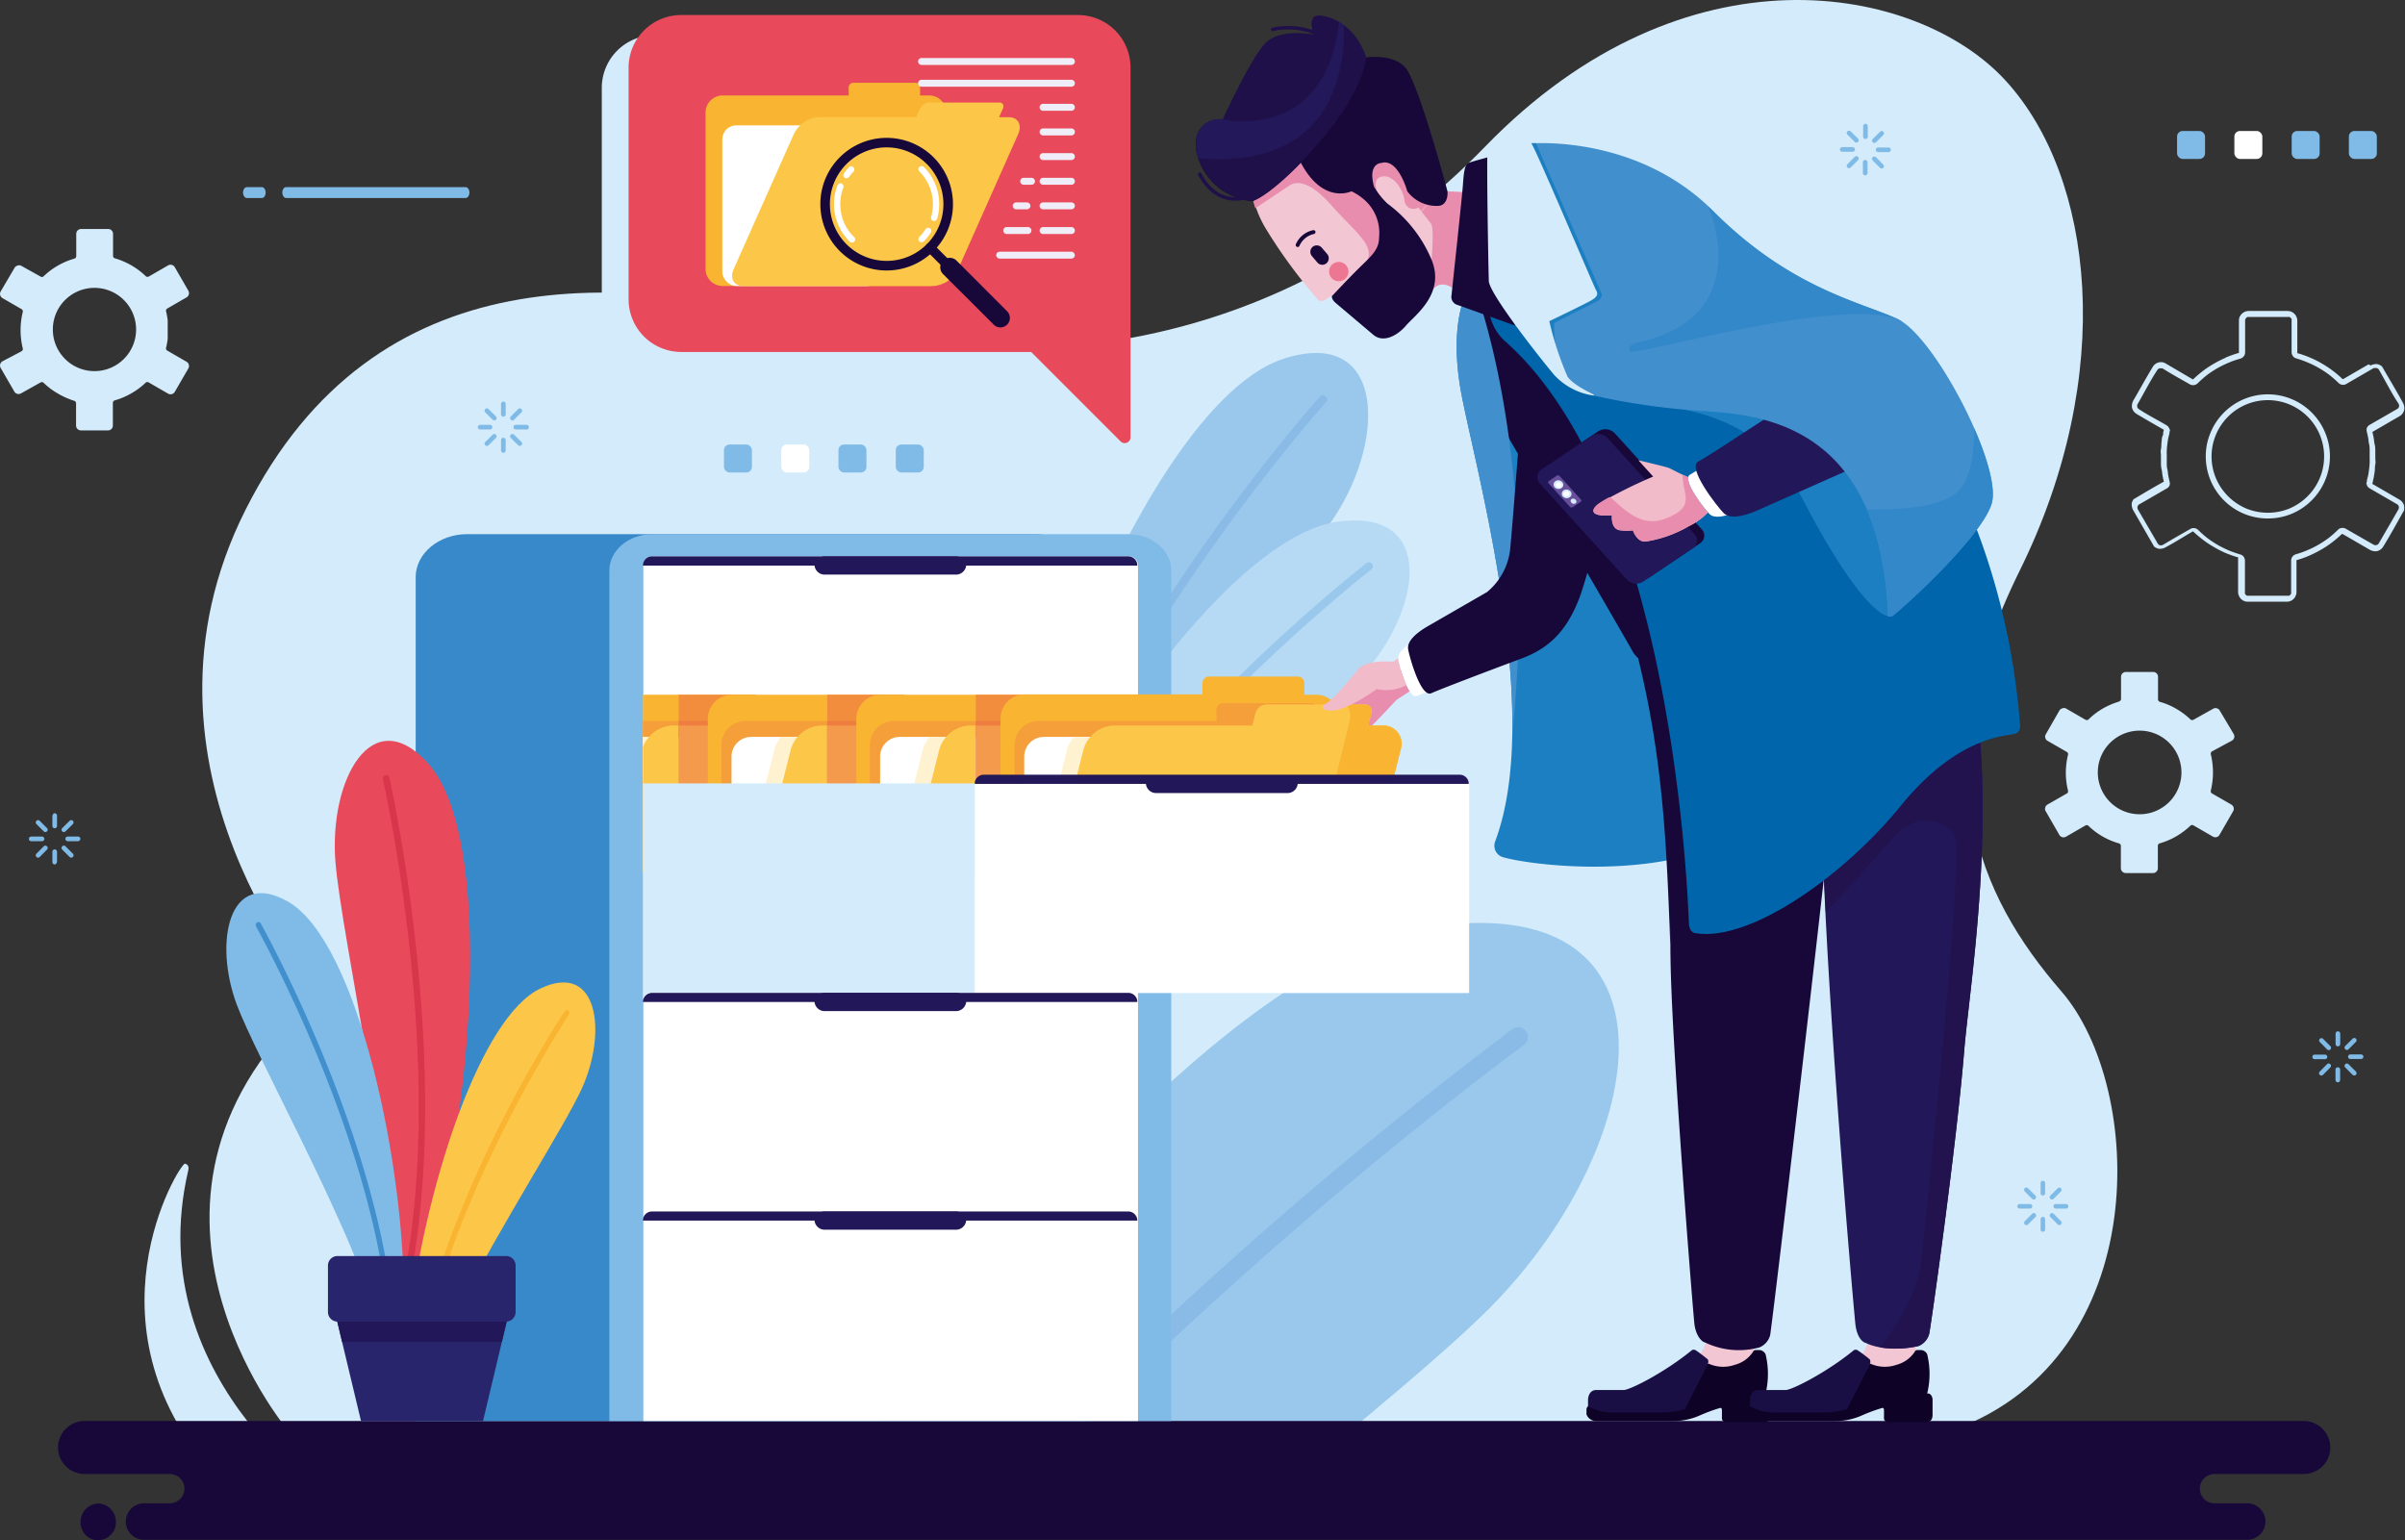 <svg id="Layer_1" data-name="Layer 1" xmlns="http://www.w3.org/2000/svg" viewBox="0 0 264 169.09"><rect x="0" y="0" width="264" height="169.09" fill="#333333" stroke="none"/><defs><style>.cls-1{fill:#d3ebfa;}.cls-1,.cls-10,.cls-11,.cls-14,.cls-15,.cls-16,.cls-17,.cls-18,.cls-19,.cls-2,.cls-20,.cls-21,.cls-22,.cls-23,.cls-24,.cls-25,.cls-26,.cls-27,.cls-28,.cls-29,.cls-3,.cls-30,.cls-39,.cls-4,.cls-40,.cls-41,.cls-42,.cls-5,.cls-6,.cls-7,.cls-9{fill-rule:evenodd;}.cls-2{fill:#99c8ec;}.cls-3{fill:#89bbe6;}.cls-4{fill:#b6daf4;}.cls-5{fill:#170839;}.cls-6{fill:#e84a5b;}.cls-31,.cls-7{fill:#f9b532;}.cls-10,.cls-8{fill:#fff;}.cls-9{fill:#fcc749;}.cls-11,.cls-12{fill:#efeef8;}.cls-13,.cls-14{fill:#80bbe7;}.cls-15{fill:#e98daf;}.cls-16{fill:#f3c6d4;}.cls-17{fill:#0e0226;}.cls-18{fill:#1a0f44;}.cls-19{fill:#1b7fc2;}.cls-20{fill:#428fcd;}.cls-21{fill:#221758;}.cls-22{fill:#22134f;}.cls-23{fill:#201049;}.cls-24{fill:#22185a;}.cls-25{fill:#ed7792;}.cls-26{fill:#0065aa;}.cls-27{fill:#674f9b;}.cls-28{fill:#3388c9;}.cls-29{fill:#f2bbc9;}.cls-30{fill:#3889c9;}.cls-32,.cls-39{fill:#f59f3a;}.cls-33,.cls-40{fill:#fff2d1;}.cls-34{fill:#f18d3d;}.cls-35{fill:#ee7e40;}.cls-36{fill:#f2bcc2;}.cls-37{fill:#f2b2a5;}.cls-38{fill:#f39a4c;}.cls-41{fill:#d8364b;}.cls-42{fill:#28256c;}</style></defs><title>img-mdl</title><path class="cls-1" d="M71.82,3.87h43.61a5.77,5.77,0,0,1,5.76,5.76V50.26a.64.64,0,0,1-1.1.45l-9.81-9.81H71.82a5.77,5.77,0,0,1-5.76-5.76V9.63A5.77,5.77,0,0,1,71.82,3.87Z"/><path class="cls-1" d="M31.54,156.94s-21.41-25.53,3.57-47.64c0,0-22.43-25-8.15-53.35S68.76,30,90.68,35.76s50.46,2.89,72.38-19.7,47.41-17.79,57.1-7.21,12.23,32.2,1.53,53.83-4.59,35.57,4.58,46.14,10.2,40-11.72,48.12ZM38,166s-22.88-13.77-17.33-37.54c0,0,.17-.61-.37-.71s-11.9,18.19,4,34.93Z"/><path class="cls-2" d="M159.19,101.48c26.39-2.49,21.47,24.78,4.45,42-3.12,3.15-8.09,7.46-14.21,12.56h-53C117,127.25,141.07,103.19,159.19,101.48Z"/><path class="cls-3" d="M116.43,156a472.32,472.32,0,0,1,49.66-43.07,1.07,1.07,0,0,1,1.26,1.72A468.6,468.6,0,0,0,119.44,156Z"/><path class="cls-2" d="M141,39.35c10.83-3.41,11.22,8.45,5.63,17.18-5.29,8.28-28.54,34-33.8,47.18L110,102.19C111.49,82.48,127.1,43.71,141,39.35Z"/><path class="cls-3" d="M111,102.75c6.64-28.84,33.81-59.12,33.9-59.22a.45.45,0,0,1,.64,0,.46.46,0,0,1,0,.65c-.09.1-27.29,30.42-33.75,59.05Z"/><path class="cls-4" d="M147,57.25c10.73-1.37,9.09,9.82,2.37,17.07-5.56,6-26.24,22.15-36.16,33.81l-4.54-1.72C115.3,87.64,134.32,58.86,147,57.25Z"/><path class="cls-2" d="M110.32,107C122.78,83,149.86,61.91,150,61.83a.43.43,0,0,1,.61.08.44.44,0,0,1-.08.61c-.09.07-27,21-39.36,44.82Z"/><path class="cls-5" d="M9.27,156H252.89a2.92,2.92,0,0,1,2.91,2.91h0a2.92,2.92,0,0,1-2.91,2.91h-9.8a1.61,1.61,0,0,0-1.61,1.61h0a1.61,1.61,0,0,0,1.61,1.61h3.59a2,2,0,0,1,2,2h0a2,2,0,0,1-2,2H15.81a2,2,0,0,1-2-2h0a2,2,0,0,1,2-2h2.82a1.62,1.62,0,0,0,1.62-1.61h0a1.62,1.62,0,0,0-1.62-1.61H9.27a2.91,2.91,0,0,1-2.9-2.91h0A2.92,2.92,0,0,1,9.27,156Zm1.52,13.08a1.94,1.94,0,0,0,1.93-1.94V167a2,2,0,0,0-1.93-1.94h0A2,2,0,0,0,8.85,167v.16a1.94,1.94,0,0,0,1.94,1.94Z"/><path class="cls-1" d="M229.24,90.63Zm2.38-9.07a4.59,4.59,0,1,1-1.34,3.24,4.56,4.56,0,0,1,1.34-3.24Zm1-4.54a8.49,8.49,0,0,0-1.8.77A7.92,7.92,0,0,0,229.24,79a.3.3,0,0,1-.34,0l-2.13-1.23h0a.48.48,0,0,0-.39,0,.51.51,0,0,0-.32.24h0l-1.49,2.6a.47.47,0,0,0-.05.4.48.48,0,0,0,.24.32h0l2.12,1.22a.28.28,0,0,1,.13.31h0a7.25,7.25,0,0,0-.18,1,8.07,8.07,0,0,0,.18,2.94.28.28,0,0,1-.15.32l-2.11,1.21h0a.5.5,0,0,0-.24.33.48.48,0,0,0,.05.4l1.5,2.6h0a.53.53,0,0,0,.32.25.56.56,0,0,0,.4-.05h0l2.11-1.22a.3.3,0,0,1,.34,0,7.92,7.92,0,0,0,1.57,1.19,8.06,8.06,0,0,0,1.81.76.29.29,0,0,1,.2.27v2.46a.55.55,0,0,0,.53.53h3a.49.49,0,0,0,.37-.16.51.51,0,0,0,.16-.37V92.85a.28.28,0,0,1,.22-.27,8.1,8.1,0,0,0,1.79-.76,8.28,8.28,0,0,0,1.58-1.19.29.29,0,0,1,.35,0l2.11,1.22a.56.56,0,0,0,.4.05.53.53,0,0,0,.32-.25h0l1.5-2.6h0a.53.53,0,0,0,.05-.39.55.55,0,0,0-.25-.33l-2.12-1.22a.3.3,0,0,1-.14-.31h0a7.89,7.89,0,0,0,.18-1,8.12,8.12,0,0,0,0-2,7.25,7.25,0,0,0-.18-1,.3.3,0,0,1,.15-.32L245,81.31a.53.53,0,0,0,.25-.32.56.56,0,0,0-.05-.4v0L243.66,78h0a.51.51,0,0,0-.32-.24.47.47,0,0,0-.4.05h0L240.81,79a.29.29,0,0,1-.34,0,8.27,8.27,0,0,0-1.57-1.18,7.65,7.65,0,0,0-1.81-.77.29.29,0,0,1-.2-.27V74.29a.53.53,0,0,0-.53-.52h-3a.54.54,0,0,0-.37.15.52.52,0,0,0-.16.37v2.46A.28.28,0,0,1,232.61,77Z"/><path class="cls-1" d="M244.13,45.29a6.8,6.8,0,0,1,9.63,0,6.7,6.7,0,0,1,1.48,2.22,6.63,6.63,0,0,1,.52,2.6,6.84,6.84,0,0,1-4.21,6.3,6.91,6.91,0,0,1-5.21,0,6.82,6.82,0,0,1-4.21-6.3,6.63,6.63,0,0,1,.52-2.6,6.7,6.7,0,0,1,1.48-2.22Zm2.45-.89a6.11,6.11,0,0,0-2,1.34,6.17,6.17,0,0,0,0,8.74,6.4,6.4,0,0,0,2,1.35,6.31,6.31,0,0,0,4.73,0,6.4,6.4,0,0,0,2-1.35,6.18,6.18,0,0,0-2-10.08,6.19,6.19,0,0,0-4.73,0Zm-.75-5a9.45,9.45,0,0,0-1.26.45,10.78,10.78,0,0,0-2.34,1.35,12.81,12.81,0,0,0-1,.89.72.72,0,0,1-.85.1c-1-.57-2.05-1.15-3-1.75a.42.42,0,0,0-.15,0,.32.32,0,0,0-.17,0,.35.35,0,0,0-.15.07.45.45,0,0,0-.11.13c-.73,1.1-1.46,2.53-2.14,3.7a.3.3,0,0,0-.05.16.33.33,0,0,0,0,.17.41.41,0,0,0,.07.15.45.45,0,0,0,.13.11c.9.6,2.06,1.19,3,1.75a.68.68,0,0,1,.3.33.44.44,0,0,1,.05.15l.06,0-.07.28c0,.22-.1.45-.14.67s-.07.43-.1.67-.05.45-.06.68,0,.44,0,.68,0,.47,0,.69,0,.45.06.67.06.46.1.68.09.44.14.66a.75.75,0,0,1,0,.47.7.7,0,0,1-.33.33l-2.66,1.54h0l-.32.18a.69.69,0,0,0-.13.11.41.41,0,0,0-.07.15.33.33,0,0,0,0,.17.3.3,0,0,0,.05.16l2,3.43h0l.16.28a.45.45,0,0,0,.11.13.35.35,0,0,0,.15.07.33.33,0,0,0,.17,0,.3.3,0,0,0,.16-.05c1-.6,2-1.17,3-1.74a.69.69,0,0,1,.44-.09.71.71,0,0,1,.41.19h0a11.08,11.08,0,0,0,1,.89,12.29,12.29,0,0,0,1.13.75,12.62,12.62,0,0,0,1.22.61,12.88,12.88,0,0,0,1.28.45.68.68,0,0,1,.37.25.77.77,0,0,1,.14.44V65a.41.41,0,0,0,0,.16.42.42,0,0,0,.09.14.45.45,0,0,0,.14.1.47.47,0,0,0,.17,0h4.27a.47.47,0,0,0,.17,0,.45.45,0,0,0,.14-.1.42.42,0,0,0,.09-.14.41.41,0,0,0,0-.16V61.54a.73.73,0,0,1,.16-.45.78.78,0,0,1,.39-.25,9.45,9.45,0,0,0,1.26-.45,10.47,10.47,0,0,0,1.21-.6,12.29,12.29,0,0,0,1.13-.75,11.08,11.08,0,0,0,1-.89.65.65,0,0,1,.43-.19.69.69,0,0,1,.46.11l3,1.72a.3.3,0,0,0,.16.05.33.33,0,0,0,.17,0,.41.41,0,0,0,.15-.07.45.45,0,0,0,.11-.13c.71-1.23,1.43-2.46,2.14-3.7a.3.3,0,0,0,.05-.16.33.33,0,0,0,0-.17.41.41,0,0,0-.07-.15.45.45,0,0,0-.13-.11l-3-1.74a.66.66,0,0,1-.3-.34.56.56,0,0,1,0-.12h-.08l.08-.32c0-.22.1-.44.14-.66s.07-.44.1-.68.05-.45.06-.67,0-.45,0-.69,0-.47,0-.68,0-.45-.06-.68-.06-.46-.1-.68-.09-.44-.14-.66a.75.75,0,0,1,0-.47.73.73,0,0,1,.32-.33l3-1.73a.33.33,0,0,0,.13-.11.35.35,0,0,0,.07-.15.33.33,0,0,0,0-.17.3.3,0,0,0-.05-.16c-.73-1.08-1.46-2.53-2.14-3.7a.45.45,0,0,0-.11-.13.41.41,0,0,0-.15-.07.33.33,0,0,0-.17,0,.3.3,0,0,0-.16,0l-3,1.74a.66.66,0,0,1-.45.09.72.72,0,0,1-.41-.2,12.27,12.27,0,0,0-1-.88,11.21,11.21,0,0,0-1.14-.75,9.73,9.73,0,0,0-1.21-.6,10.79,10.79,0,0,0-1.28-.46.68.68,0,0,1-.37-.25.75.75,0,0,1-.15-.43V35.2a.41.41,0,0,0,0-.16.42.42,0,0,0-.09-.14.71.71,0,0,0-.14-.1.47.47,0,0,0-.17,0h-4.27a.47.47,0,0,0-.17,0,.71.71,0,0,0-.14.1.45.45,0,0,0-.12.3v3.49a.7.7,0,0,1-.16.44.78.78,0,0,1-.39.25Zm-1.51-.13a11.6,11.6,0,0,0-1.27.64,10.8,10.8,0,0,0-1.2.79,12.15,12.15,0,0,0-1.1.94l0,0h-.06l-3-1.76a1.05,1.05,0,0,0-.38-.12,1.05,1.05,0,0,0-1,.52c-.73,1.2-1.43,2.49-2.14,3.7a1.17,1.17,0,0,0-.13.4.94.94,0,0,0,0,.41,1.16,1.16,0,0,0,.18.37,1.18,1.18,0,0,0,.31.28c1,.6,2,1.17,3,1.74l0,0v0l-.07.28h0c0,.14,0,.28-.08.42s-.08.48-.11.71,0,.47-.06.72,0,.49,0,.72,0,.48,0,.72,0,.49.06.72.07.47.11.71.09.47.15.7v0s0,0,0,0c-1.11.6-2.24,1.29-3.33,1.93l0,0,0,0a1.27,1.27,0,0,0-.18.37.94.94,0,0,0,0,.41,1.17,1.17,0,0,0,.13.4l2.3,4,0,0,.07.06a1.33,1.33,0,0,0,.38.18.94.94,0,0,0,.41,0,1.07,1.07,0,0,0,.38-.13c1-.53,2-1.17,3-1.75h.06s0,0,0,0a13.87,13.87,0,0,0,1.1.93,10.8,10.8,0,0,0,1.2.79,11.82,11.82,0,0,0,1.28.65,12.67,12.67,0,0,0,1.35.47l0,0a.07.07,0,0,1,0,.06V65a.9.9,0,0,0,.09.4.93.93,0,0,0,.23.35,1,1,0,0,0,.34.23,1.15,1.15,0,0,0,.41.08h4.27a1.15,1.15,0,0,0,.41-.08,1,1,0,0,0,.34-.23.93.93,0,0,0,.23-.35.9.9,0,0,0,.09-.4V61.54a.11.11,0,0,1,0-.06l.05,0h0a9.8,9.8,0,0,0,1.35-.48,12.58,12.58,0,0,0,1.27-.64,10.8,10.8,0,0,0,1.2-.79,12.15,12.15,0,0,0,1.1-.94l.05,0a.06.06,0,0,1,.05,0l3,1.74a1.06,1.06,0,0,0,.39.13.94.94,0,0,0,.41,0,1.27,1.27,0,0,0,.37-.18,1,1,0,0,0,.27-.3c.8-1.28,1.54-2.67,2.3-4l0,0s0-.06,0-.1a1.12,1.12,0,0,0,0-.41,1.27,1.27,0,0,0-.18-.37,1.18,1.18,0,0,0-.31-.28l-3-1.74,0,0v0l.08-.32h0c0-.13.06-.25.08-.38s.08-.48.11-.71,0-.47.06-.72,0-.48,0-.72,0-.47,0-.72,0-.49-.06-.72-.07-.47-.11-.71-.09-.47-.15-.7c0,0,0,0,0,0l0,0,3-1.74a1,1,0,0,0,.31-.28,1.27,1.27,0,0,0,.18-.37,1.12,1.12,0,0,0,0-.41,1.2,1.2,0,0,0-.13-.39c-.72-1.33-1.54-2.67-2.3-4l0,0-.08-.06a1.27,1.27,0,0,0-.37-.18.94.94,0,0,0-.41,0,1.06,1.06,0,0,0-.39.13L260,40h0l-2.79,1.62h-.06l0,0h0a12.15,12.15,0,0,0-1.09-.93,11.27,11.27,0,0,0-1.2-.79,10.19,10.19,0,0,0-1.28-.64,10.83,10.83,0,0,0-1.35-.48l-.05,0s0,0,0-.05V35.2a.9.9,0,0,0-.09-.4,1,1,0,0,0-.23-.35,1.13,1.13,0,0,0-.34-.23,1.15,1.15,0,0,0-.41-.08h-4.27a1.15,1.15,0,0,0-.41.08,1.13,1.13,0,0,0-.34.23,1,1,0,0,0-.32.75v3.49a.09.09,0,0,1,0,.05l0,0h0A13.4,13.4,0,0,0,244.32,39.25Z"/><path class="cls-6" d="M74.73,1.65h43.61a5.77,5.77,0,0,1,5.76,5.76V48a.64.64,0,0,1-1.1.45l-9.81-9.81H74.73A5.79,5.79,0,0,1,69,32.92V7.41A5.78,5.78,0,0,1,74.73,1.65Z"/><path class="cls-7" d="M79.33,31.4H102a1.87,1.87,0,0,0,1.87-1.87V12.35A1.87,1.87,0,0,0,102,10.48H101V9.6a.51.51,0,0,0-.52-.51H93.68a.52.52,0,0,0-.52.51v.88H79.33a1.88,1.88,0,0,0-1.88,1.87V29.53A1.88,1.88,0,0,0,79.33,31.4Z"/><rect class="cls-8" x="79.29" y="13.76" width="17.35" height="17.64" rx="1.53"/><path class="cls-9" d="M81.58,31.4h20.89a3.3,3.3,0,0,0,2.71-1.87l6.58-14.79c.46-1,0-1.87-1-1.87h-1.09l.41-.93c.17-.37,0-.68-.38-.68H102a1.2,1.2,0,0,0-1,.68l-.42.93H89.84a3.29,3.29,0,0,0-2.71,1.87L80.54,29.53C80.08,30.56,80.55,31.4,81.58,31.4Z"/><path class="cls-5" d="M92.18,17.27a7.28,7.28,0,1,1-2.13,5.14,7.25,7.25,0,0,1,2.13-5.14Zm5.14-1.09A6.23,6.23,0,1,0,101.73,18,6.26,6.26,0,0,0,97.32,16.18Z"/><path class="cls-5" d="M101.73,27.56a.52.52,0,1,1,.74-.74l1.72,1.72a.52.52,0,0,1-.74.74Z"/><path class="cls-5" d="M103.52,30.09A1,1,0,1,1,105,28.61l5.55,5.56a1,1,0,0,1-1.47,1.47Z"/><path class="cls-10" d="M100.92,18.82a.34.34,0,0,1,0-.49.36.36,0,0,1,.49,0,5.77,5.77,0,0,1,1.69,4.08h0a5.78,5.78,0,0,1-.23,1.6.34.34,0,1,1-.66-.19,5.16,5.16,0,0,0,.2-1.41h0a5.1,5.1,0,0,0-.39-1.95,5,5,0,0,0-1.1-1.64Zm.68,6.34a.35.35,0,0,1,.48-.1.34.34,0,0,1,.1.47,5.74,5.74,0,0,1-.36.5c-.13.17-.27.32-.41.47a.36.36,0,0,1-.49,0,.34.34,0,0,1,0-.49c.13-.14.26-.27.37-.41a4.37,4.37,0,0,0,.31-.44ZM93.73,26a.35.35,0,1,1-.49.49,5.82,5.82,0,0,1-1.69-4.09,5.33,5.33,0,0,1,.1-1.05,5.16,5.16,0,0,1,.29-1,.33.33,0,0,1,.44-.2.36.36,0,0,1,.2.44,4.64,4.64,0,0,0-.26.9,5.74,5.74,0,0,0-.08.93,5.21,5.21,0,0,0,.38,1.95A5.11,5.11,0,0,0,93.73,26Zm-.54-6.57a.34.34,0,0,1-.48.08.35.35,0,0,1-.07-.48c.09-.13.19-.25.28-.37h0l.3-.33a.35.35,0,0,1,.49.49l-.27.28v0C93.36,19.23,93.27,19.33,93.19,19.44Z"/><path class="cls-11" d="M101.16,6.37h16.45a.38.38,0,0,1,.38.38h0a.38.38,0,0,1-.38.38H101.16a.38.38,0,0,1-.38-.38h0A.38.38,0,0,1,101.16,6.37Z"/><path class="cls-11" d="M101.16,8.76h16.45a.38.38,0,0,1,.38.38h0a.38.38,0,0,1-.38.38H101.16a.38.38,0,0,1-.38-.38h0A.38.38,0,0,1,101.16,8.76Z"/><path class="cls-11" d="M114.5,11.4h3.11a.38.38,0,0,1,.38.38h0a.38.38,0,0,1-.38.38H114.5a.38.38,0,0,1-.38-.38h0A.38.38,0,0,1,114.5,11.4Z"/><path class="cls-11" d="M114.5,14.1h3.11a.38.38,0,0,1,.38.38h0a.39.39,0,0,1-.38.39H114.5a.39.39,0,0,1-.38-.39h0A.38.38,0,0,1,114.5,14.1Z"/><path class="cls-11" d="M114.5,16.81h3.11a.38.38,0,0,1,.38.38h0a.38.38,0,0,1-.38.38H114.5a.38.38,0,0,1-.38-.38h0A.38.38,0,0,1,114.5,16.81Z"/><path class="cls-11" d="M114.5,19.52h3.11a.38.38,0,0,1,.38.38h0a.38.38,0,0,1-.38.38H114.5a.38.38,0,0,1-.38-.38h0A.38.38,0,0,1,114.5,19.52Z"/><path class="cls-11" d="M114.5,22.22h3.11a.38.38,0,0,1,.38.38h0a.38.38,0,0,1-.38.38H114.5a.38.38,0,0,1-.38-.38h0A.38.38,0,0,1,114.5,22.22Z"/><path class="cls-11" d="M114.5,24.93h3.11a.38.38,0,0,1,.38.38h0a.38.38,0,0,1-.38.38H114.5a.38.38,0,0,1-.38-.38h0A.38.38,0,0,1,114.5,24.93Z"/><rect class="cls-12" x="109.35" y="27.63" width="8.64" height="0.76" rx="0.38"/><path class="cls-11" d="M110.51,24.93h2.33a.38.38,0,0,1,.38.38h0a.38.38,0,0,1-.38.38h-2.33a.38.38,0,0,1-.38-.38h0A.38.38,0,0,1,110.51,24.93Z"/><path class="cls-11" d="M111.55,22.22h1.17a.39.39,0,0,1,.39.38h0a.39.39,0,0,1-.39.38h-1.17a.38.38,0,0,1-.38-.38h0A.38.38,0,0,1,111.55,22.22Z"/><path class="cls-11" d="M112.37,19.52h.86a.38.38,0,0,1,.38.38h0a.38.38,0,0,1-.38.38h-.86a.38.38,0,0,1-.38-.38h0A.38.38,0,0,1,112.37,19.52Z"/><rect class="cls-13" x="79.47" y="48.8" width="3.07" height="3.07" rx="0.61"/><rect class="cls-8" x="85.76" y="48.8" width="3.07" height="3.07" rx="0.61"/><rect class="cls-13" x="92.04" y="48.8" width="3.07" height="3.07" rx="0.61"/><rect class="cls-13" x="98.33" y="48.8" width="3.07" height="3.07" rx="0.61"/><path class="cls-14" d="M31.41,21.74c-.23,0-.42-.27-.42-.6s.19-.6.42-.6h19.7c.23,0,.42.27.42.6s-.19.6-.42.6Zm-2.67-1.2c.24,0,.42.27.42.6s-.18.6-.42.6H27.1c-.23,0-.42-.27-.42-.6s.19-.6.42-.6Z"/><path class="cls-14" d="M55,44.34a.26.26,0,0,1,.26-.25.25.25,0,0,1,.25.25v1.15a.25.25,0,0,1-.25.25.26.26,0,0,1-.26-.25V44.34Zm-1.73.93a.25.25,0,0,1,.36-.36l.81.81a.25.25,0,0,1-.36.36l-.81-.81Zm-.57,1.88a.25.25,0,0,1-.25-.25.26.26,0,0,1,.25-.26H53.8a.26.26,0,0,1,.25.26.25.25,0,0,1-.25.25Zm.93,1.73a.25.25,0,0,1-.36-.36l.81-.8a.25.25,0,0,1,.36.36l-.81.8Zm1.88.57a.26.26,0,0,1-.25.26.26.26,0,0,1-.26-.26V48.31a.26.26,0,0,1,.26-.25.25.25,0,0,1,.25.25v1.14Zm1.73-.93a.25.25,0,0,1-.36.36l-.81-.8a.27.27,0,0,1,0-.36.25.25,0,0,1,.36,0l.81.8Zm.57-1.88a.26.26,0,0,1,.25.26.25.25,0,0,1-.25.25H56.62a.26.26,0,0,1-.26-.25.26.26,0,0,1,.26-.26Zm-.93-1.73a.25.25,0,0,1,.36.36l-.81.81a.25.25,0,0,1-.36,0,.27.27,0,0,1,0-.36Z"/><path class="cls-14" d="M204.52,13.85a.26.26,0,0,1,.26-.26.26.26,0,0,1,.25.26V15a.26.26,0,0,1-.25.26.26.26,0,0,1-.26-.26V13.85Zm-1.73.93a.25.25,0,0,1,.36-.36l.81.8a.25.25,0,1,1-.36.36l-.81-.8Zm-.56,1.88a.26.26,0,0,1-.26-.26.26.26,0,0,1,.26-.25h1.14a.25.25,0,0,1,.25.25.26.26,0,0,1-.25.26Zm.92,1.73a.25.25,0,0,1-.36-.36l.81-.81a.25.25,0,1,1,.36.36l-.81.81ZM205,19a.25.25,0,0,1-.25.25.26.26,0,0,1-.26-.25V17.81a.26.26,0,0,1,.26-.25.25.25,0,0,1,.25.25V19Zm1.73-.93a.25.25,0,0,1,0,.36.24.24,0,0,1-.35,0l-.81-.81a.25.25,0,0,1,.36-.36l.8.81Zm.57-1.88a.26.26,0,0,1,.26.25.26.26,0,0,1-.26.26h-1.14a.26.26,0,0,1-.25-.26.25.25,0,0,1,.25-.25Zm-.92-1.73a.24.24,0,0,1,.35,0,.25.25,0,0,1,0,.36l-.8.8a.25.25,0,0,1-.36-.36Z"/><path class="cls-14" d="M224,129.88a.25.25,0,1,1,.5,0V131a.25.25,0,0,1-.5,0v-1.14Zm-1.74.93a.27.27,0,0,1,0-.36.25.25,0,0,1,.36,0l.81.8a.25.25,0,0,1-.36.36l-.81-.8Zm-.56,1.87a.25.25,0,1,1,0-.5h1.14a.25.25,0,0,1,0,.5Zm.92,1.74a.25.25,0,0,1-.36,0,.27.27,0,0,1,0-.36l.81-.81a.25.25,0,0,1,.36.36l-.81.81Zm1.88.56a.25.25,0,1,1-.5,0v-1.14a.25.25,0,0,1,.5,0V135Zm1.73-.92a.25.25,0,0,1,0,.36.24.24,0,0,1-.35,0l-.81-.81a.25.25,0,1,1,.36-.36l.8.81Zm.57-1.88a.25.25,0,1,1,0,.5h-1.14a.25.25,0,0,1,0-.5Zm-.92-1.73a.24.24,0,0,1,.35,0,.25.25,0,0,1,0,.36l-.8.8a.25.25,0,1,1-.36-.36Z"/><path class="cls-14" d="M5.77,89.54A.26.26,0,0,1,6,89.28a.26.26,0,0,1,.26.26v1.14a.26.26,0,0,1-.26.25.25.25,0,0,1-.25-.25V89.54ZM4,90.47a.25.25,0,1,1,.36-.36l.8.8a.25.25,0,1,1-.36.36l-.8-.8Zm-.57,1.88a.26.26,0,0,1-.26-.26.26.26,0,0,1,.26-.25H4.61a.26.26,0,0,1,.26.25.26.26,0,0,1-.26.26Zm.93,1.73A.25.25,0,1,1,4,93.72l.8-.81a.25.25,0,0,1,.36.36l-.8.81Zm1.88.57A.26.26,0,0,1,6,94.9a.25.25,0,0,1-.25-.25V93.5A.25.25,0,0,1,6,93.25a.26.26,0,0,1,.26.25v1.15ZM8,93.72a.25.25,0,1,1-.36.36l-.81-.81a.25.25,0,0,1,.36-.36l.81.81Zm.57-1.88a.25.25,0,0,1,.25.25.26.26,0,0,1-.25.26H7.43a.26.26,0,0,1-.25-.26.25.25,0,0,1,.25-.25Zm-.93-1.73a.25.25,0,1,1,.36.36l-.81.8a.25.25,0,1,1-.36-.36Z"/><path class="cls-14" d="M256.38,113.48a.26.26,0,0,1,.25-.26.26.26,0,0,1,.26.26v1.14a.26.26,0,0,1-.26.25.25.25,0,0,1-.25-.25v-1.14Zm-1.73.92a.24.24,0,0,1,0-.35.25.25,0,0,1,.36,0l.8.8a.25.25,0,1,1-.36.36l-.8-.81Zm-.57,1.88a.25.25,0,1,1,0-.5h1.14a.25.25,0,0,1,0,.5ZM255,118a.27.27,0,0,1-.36,0,.25.25,0,0,1,0-.36l.8-.81a.25.25,0,0,1,.36.36l-.8.81Zm1.88.56a.26.26,0,0,1-.26.26.26.26,0,0,1-.25-.26v-1.14a.25.25,0,0,1,.25-.25.26.26,0,0,1,.26.25v1.14Zm1.73-.92a.25.25,0,0,1,0,.36.27.27,0,0,1-.36,0l-.81-.81a.25.25,0,0,1,.36-.36l.81.81Zm.57-1.88a.25.25,0,0,1,0,.5H258a.25.25,0,0,1,0-.5Zm-.93-1.73a.25.25,0,0,1,.36,0,.24.24,0,0,1,0,.35l-.81.81a.25.25,0,1,1-.36-.36Z"/><rect class="cls-13" x="238.98" y="14.38" width="3.07" height="3.07" rx="0.61"/><rect class="cls-8" x="245.27" y="14.38" width="3.07" height="3.07" rx="0.61"/><rect class="cls-13" x="251.56" y="14.38" width="3.07" height="3.07" rx="0.61"/><rect class="cls-13" x="257.84" y="14.38" width="3.07" height="3.07" rx="0.61"/><path class="cls-1" d="M4.76,42Zm2.38-9.06A4.57,4.57,0,1,1,5.8,36.18a4.56,4.56,0,0,1,1.34-3.24Zm1-4.54a7.9,7.9,0,0,0-1.79.76,7.7,7.7,0,0,0-1.58,1.19.29.29,0,0,1-.34,0L2.3,29.16h0a.51.51,0,0,0-.38,0,.51.51,0,0,0-.32.24v0L.07,32a.54.54,0,0,0,.19.72h0l2.11,1.22a.28.28,0,0,1,.13.31h0a7.56,7.56,0,0,0-.18,1,8.12,8.12,0,0,0,0,2,7.56,7.56,0,0,0,.18,1,.28.28,0,0,1-.15.32L.26,39.67h0a.54.54,0,0,0-.19.72L1.58,43h0a.54.54,0,0,0,.72.19h0L4.43,42a.29.29,0,0,1,.33,0,7.92,7.92,0,0,0,1.57,1.19A8.8,8.8,0,0,0,8.14,44a.28.28,0,0,1,.21.27v2.45a.53.53,0,0,0,.52.53h3a.53.53,0,0,0,.52-.53V44.23a.29.29,0,0,1,.22-.28,7.9,7.9,0,0,0,1.79-.76A7.7,7.7,0,0,0,16,42a.29.29,0,0,1,.35,0l2.11,1.22a.54.54,0,0,0,.72-.19v0l1.5-2.59h0a.54.54,0,0,0-.19-.72l-2.13-1.23a.28.28,0,0,1-.13-.31h0a7.56,7.56,0,0,0,.18-1c0-.32,0-.65,0-1s0-.67,0-1a7.56,7.56,0,0,0-.18-1,.28.28,0,0,1,.15-.32l2.11-1.22a.54.54,0,0,0,.19-.72h0l-1.5-2.6h0a.54.54,0,0,0-.72-.19h0l-2.13,1.23a.29.29,0,0,1-.34-.05,8.27,8.27,0,0,0-1.57-1.18,8.49,8.49,0,0,0-1.8-.77.27.27,0,0,1-.21-.27V25.67a.53.53,0,0,0-.52-.53h-3a.53.53,0,0,0-.52.53v2.45A.29.29,0,0,1,8.13,28.4Z"/><path class="cls-15" d="M149.59,74.47c-2.68,2.44-3.09,2.73-3.09,2.73s-1.77,3.35-1.09,3.35a1.87,1.87,0,0,0,1.22-.62s.66.85,1.26.5a9.43,9.43,0,0,1,.91-.49s.68.68,1.24.24,3.25-3.34,3.25-3.34l3.56-2.33-1.42-1.28Z"/><path class="cls-16" d="M192.92,146.08c0,.37-.49,2.26-.48,2.31.08.55.21,1.67.21,1.67a4.77,4.77,0,0,1-2.09,1.43c-1,.18-5.59.39-5.65.14a12.49,12.49,0,0,1,1.14-2.23,5.3,5.3,0,0,0,1.48-3.62C187.7,143.26,192.92,146.08,192.92,146.08Z"/><path class="cls-17" d="M187,149.91l.57-.2a3.87,3.87,0,0,0,2.87.12,3.39,3.39,0,0,0,2-1.44.31.31,0,0,1,.25-.18h.38a.81.81,0,0,1,.74.47,9.08,9.08,0,0,1,0,4.3c-.49,1.38-1.18,1.2-1.18,1.2a9.1,9.1,0,0,0-4.58-.16c-1.84.65-3.53,1.33-3.53,1.33S184.65,151.68,187,149.91Z"/><path class="cls-18" d="M174.53,155l-.21-.59v-.73c0-.27.12-1.08.91-1.08h3c.7,0,4.49-1.93,7.4-4.3a.39.39,0,0,1,.51-.06c.3.17,1.23.91,1.33,1a.64.64,0,0,1,0,.51l-2.75,5.44S176.85,156.2,174.53,155Z"/><path class="cls-17" d="M174.32,154.38a.51.51,0,0,0-.17.31v.58a1.14,1.14,0,0,0,1.13.74h8.38a7.26,7.26,0,0,0,3-.65,17.56,17.56,0,0,1,2.16-.79s.2-.07.2.27v.67c0,.17-.1.62.58.62h4.08c.31,0,.67-.18.67-.81v-1.64c0-.39-.24-.7-.5-.7h-3.14a8.78,8.78,0,0,0-4,1.09,10.7,10.7,0,0,1-4.83,1h-4.7A5.37,5.37,0,0,1,174.32,154.38Z"/><path class="cls-16" d="M210.71,146.08c-.05.37-.49,2.26-.48,2.31l.21,1.67a4.83,4.83,0,0,1-2.1,1.43c-1,.18-5.59.39-5.65.14a12.49,12.49,0,0,1,1.15-2.23,5.26,5.26,0,0,0,1.47-3.62C205.49,143.26,210.71,146.08,210.71,146.08Z"/><path class="cls-17" d="M204.76,149.91l.56-.2a3.87,3.87,0,0,0,2.87.12,3.44,3.44,0,0,0,2-1.44.29.29,0,0,1,.25-.18h.37a.8.8,0,0,1,.74.47,9.08,9.08,0,0,1,0,4.3c-.49,1.38-1.18,1.2-1.18,1.2a9.06,9.06,0,0,0-4.57-.16c-1.85.65-3.54,1.33-3.54,1.33S202.43,151.68,204.76,149.91Z"/><path class="cls-18" d="M192.31,155l-.2-.59v-.73c0-.27.11-1.08.9-1.08h3c.7,0,4.49-1.93,7.4-4.3a.4.4,0,0,1,.51-.06,15.33,15.33,0,0,1,1.33,1,.57.57,0,0,1,0,.51c0,.11-2.75,5.44-2.75,5.44S194.64,156.2,192.31,155Z"/><path class="cls-17" d="M192.11,154.38a.51.51,0,0,0-.18.31v.58a1.14,1.14,0,0,0,1.13.74h8.39a7.21,7.21,0,0,0,3-.65,18.2,18.2,0,0,1,2.16-.79s.2-.07.2.27v.67c0,.17-.1.62.59.62h4.07c.32,0,.67-.18.67-.81v-1.64c0-.39-.24-.7-.5-.7H208.5a8.72,8.72,0,0,0-4,1.09,10.74,10.74,0,0,1-4.84,1H195A5.35,5.35,0,0,1,192.11,154.38Z"/><path class="cls-19" d="M161,32.13s-1.89,3.17-.71,10.38,9.37,35.28,3.81,49.93a1.33,1.33,0,0,0,.62,1.56c1,.55,14.45,2.89,24.32-1.31S181.53,34.27,161,32.13Z"/><path class="cls-5" d="M187.19,147.39a8.57,8.57,0,0,0,5.95.53,2,2,0,0,0,1.17-1.34c.21-1,7.2-59.81,8-70.26S196.82,59.51,187,52.8s-1.59-1-2.35-1.47a88.72,88.72,0,0,1-5.27,14.74l0,4.42a3.78,3.78,0,0,0,.22.88c3,11.84,3.34,21.29,3.78,33.2,0,.34-.17-8.94,0,1s2.48,38.67,2.62,39.8S186.7,147.28,187.19,147.39Z"/><path class="cls-5" d="M162.75,43.37,165.57,48s12,20.56,13.63,23.49S188,74,188,74l-15.16-44a67.16,67.16,0,0,0-7.34-.79c-2.06,0-3.38,3.19-3.38,3.19Z"/><path class="cls-20" d="M161,32.13s-1.89,3.17-.71,10.38c.92,5.58,6,23.61,5.72,38.27h0c2.6-26.69-2.2-43.58-3.88-48.47A10.63,10.63,0,0,0,161,32.13Z"/><path class="cls-21" d="M204.81,147.43s2.05,1.15,5.79.34a2,2,0,0,0,1.17-1.34c.21-1,3-20.72,3.85-31.16s7.95-49.62-10.79-62.47-22.77,9.32-22.77,9.32,17.48,7.36,17.9,27,3.58,55.22,3.72,56.35S204.32,147.32,204.81,147.43Z"/><path class="cls-22" d="M206.35,147.91a11,11,0,0,0,4.25-.14,2,2,0,0,0,1.17-1.34c.21-1,3-20.72,3.85-31.16.64-7.92,4.88-32.38-1.29-49.34-.09.06-9.73,6.82-15.28,16.3A31,31,0,0,1,200,89.1c.07,3.31.22,7.07.42,11.05,2.38-2.55,5.54-6,7.15-7.92,2.78-3.33,5.9-2.15,7-.56s-3.12,41.78-3.68,46.91C210.47,142.2,207.86,146,206.35,147.91Z"/><path class="cls-16" d="M158,21a7.74,7.74,0,0,0,.45.93l-1.7,1.79a13.55,13.55,0,0,0,1.06,1.17,3.65,3.65,0,0,0-1.86,1.35s-1.83,5.63-1.3,6.17l-.06.07c-3.28,3.88-5.3,2.6-5.71,2.25s-2.43-2.2-2.65-2.24-1,.87-1.53.43a55.85,55.85,0,0,1-5.86-8,12.38,12.38,0,0,1-1.21-9.44C144.39,10,150,20.35,150.7,18.61s2.63-1.9,3.71,0C154.56,18.91,157.94,20.68,158,21Z"/><path class="cls-15" d="M158,21a7.74,7.74,0,0,0,.45.93l-1.7,1.79a13.55,13.55,0,0,0,1.06,1.17,4.56,4.56,0,0,0-.55.24,1.32,1.32,0,0,0-.18-.67c-.46-.53-1.38-1.68-1.38-1.68a1,1,0,0,1-1.53-.82c-.24-1.42-1.34-2.81-2.48-2.58s-.49,1.71-.49,1.71L153.89,25l-.45,4.65s-4.23.76-3.37-1-1.35-3.2-3.92-6.11-4-2.6-4.65-2.15l-3.7,2.48a12.45,12.45,0,0,1-.55-5.37,34.14,34.14,0,0,1,5.8-3.43c4.15.92,7.17,5.85,7.65,4.61.69-1.74,2.63-1.9,3.71,0C154.56,18.91,157.94,20.68,158,21Z"/><path class="cls-16" d="M158.89,21l2.32.13c1,0,1.83,5.91,1.83,5.91l-1.71,2.6-.4.61-1.29,2-.13-.61s-1.35-1-2.21.13-3-2-3-2S153.92,22.77,158.89,21Z"/><path class="cls-15" d="M158.89,21l2.32.13c1,0,1.83,5.91,1.83,5.91l-1.71,2.6-.4.61-1.29,2-.13-.61s-1.35-1-2.21.13a.62.62,0,0,1-.82.19l.58-2.44s.47-4.5,0-5l-1-1.26A5.93,5.93,0,0,1,158.89,21Z"/><path class="cls-5" d="M148.35,21s-3.1,1.51-5.55-3.13c0,0-3.17,3.36-5.24,4.2l-.13,0,.13,0a4.66,4.66,0,0,1-1.85-.4,6.57,6.57,0,0,1-3.77-3.32c-1.81-3.6.34-5.44,2.29-5.2,0,0,2.91-6.35,4.54-8.22s5.45-1.08,5.45-1.08-.56-1.63.1-2,4.24.32,5.62,4.46c0,0,2.78-.45,4.24,1S158.87,20.9,158.89,21c.07.78-.24,1.57-1,1.6a4,4,0,0,1-3.41-1.6s-1-3.66-2.84-3.11c0,0-1.53,0-.81,2.6a8.18,8.18,0,0,0,1.47,1.86,14.71,14.71,0,0,1,4.81,6.08c1.62,3.79-1.81,6.18-2.75,7.29s-2.52,2-3.65,1l-4.09-3.46c-.39-.33-.48-.69-.38-.79s1.65-1.76,2.9-3,2.24-2,2.24-3.37a4.86,4.86,0,0,0-1.3-3.87A6,6,0,0,0,148.35,21Z"/><path class="cls-23" d="M142.8,17.82s-3.17,3.36-5.24,4.2l-.13,0,.13,0a4.66,4.66,0,0,1-1.85-.4,6.57,6.57,0,0,1-3.77-3.32c-1.81-3.6.34-5.44,2.29-5.2,0,0,2.91-6.35,4.54-8.22s5.45-1.08,5.45-1.08-.56-1.63.1-2,4.24.32,5.62,4.46C149.94,6.25,150,10.39,142.8,17.82Z"/><path class="cls-24" d="M131.55,17.4c-1-3,.9-4.52,2.68-4.3,0,0,11.24,2.65,12.77-10.7.17.11.34.22.51.35C147.66,8.27,146,18.49,131.55,17.4Z"/><path class="cls-5" d="M144.09,27.1h0a.72.72,0,0,1,1,.09l.61.71a.72.72,0,0,1-.09,1h0a.71.71,0,0,1-1-.08l-.61-.72A.72.72,0,0,1,144.09,27.1Z"/><path class="cls-25" d="M146.28,29a1.06,1.06,0,1,1-.13,1.5A1.06,1.06,0,0,1,146.28,29Z"/><path class="cls-5" d="M144.23,25.69a.22.22,0,0,0,.17-.26.22.22,0,0,0-.26-.16,2.67,2.67,0,0,0-1.9,1.56.21.21,0,0,0,.13.27.21.21,0,0,0,.28-.13A2.27,2.27,0,0,1,144.23,25.69Z"/><path class="cls-10" d="M165.7,72.52s-9.16,3.42-10.12,3.88-2-3.35-2.1-4,.57-1.35,1.81-2.06l8.14-4.71Z"/><path class="cls-5" d="M167.13,72.25c-3.35,1.25-9.15,3.45-10,3.85-1.17.56-2.45-4.1-2.56-4.86s.69-1.65,2.21-2.52L163.23,65a7.09,7.09,0,0,0,2.57-5c.33-3.43,1.51-19.15,1.51-19.15L176.49,45l1.63,2.4s-3.44,14.89-4.79,18.35S170.1,71.13,167.13,72.25Z"/><path class="cls-26" d="M214,51.51s6.52,11.29,7.75,28.19a.79.79,0,0,1-.55.85c-.65.27-6.11,0-12.53,7.89s-16.68,15-22.56,14c0,0-.63,0-.71-1s-1.31-47.26-20.21-64a5.37,5.37,0,0,1-1.76-4.06C163.44,30.85,193,20.37,214,51.51Z"/><path class="cls-19" d="M208.62,63.06l-1.36,4.58s-2.92.15-10.48-15c0,0-3-5.84-11.69-7.62L189,39.49s16.51,2.92,16.42,4.33S208.62,63.06,208.62,63.06Z"/><path class="cls-5" d="M170,51l5.45-3.66a1.46,1.46,0,0,1,1.81.23l9.52,10.52a1,1,0,0,1-.19,1.57l-5.44,3.66a1.44,1.44,0,0,1-1.81-.23l-9.52-10.52A1,1,0,0,1,170,51Z"/><path class="cls-21" d="M169.23,51.53l5.45-3.66a1.44,1.44,0,0,1,1.8.23L186,58.63a1,1,0,0,1-.18,1.56l-5.45,3.66a1.43,1.43,0,0,1-1.8-.23L169.05,53.1A1,1,0,0,1,169.23,51.53Z"/><path class="cls-27" d="M170,52.82l.88-.59a.23.23,0,0,1,.29,0l2.36,2.6a.16.16,0,0,1,0,.25l-.88.59a.24.24,0,0,1-.29,0L170,53.07A.17.17,0,0,1,170,52.82Z"/><path class="cls-1" d="M170.74,52.82a.58.58,0,0,1,.75.11.43.43,0,0,1-.09.66.58.58,0,0,1-.75-.1A.45.45,0,0,1,170.74,52.82Z"/><path class="cls-1" d="M171.64,53.83a.58.58,0,0,1,.75.11.43.43,0,0,1-.09.66.58.58,0,0,1-.75-.1A.45.45,0,0,1,171.64,53.83Z"/><path class="cls-10" d="M171.79,54a.32.32,0,0,1,.42.06.24.24,0,0,1-.05.37.34.34,0,0,1-.43,0A.25.25,0,0,1,171.79,54Z"/><path class="cls-10" d="M170.87,53a.35.35,0,0,1,.45.07.26.26,0,0,1,0,.4.35.35,0,0,1-.45-.07A.26.26,0,0,1,170.87,53Z"/><path class="cls-1" d="M172.5,54.79a.35.35,0,0,1,.45.07.26.26,0,0,1,0,.4.35.35,0,0,1-.45-.07A.27.27,0,0,1,172.5,54.79Z"/><path class="cls-5" d="M163.93,17.08c-.11.06-2.37.65-2.75.82s-.5,1-.59,2.35-1.2,11.55-1.25,12.13a.92.92,0,0,0,.66,1.1l6.29,2.26Z"/><path class="cls-10" d="M195.29,45.76s-8.76,5.8-9.76,6.34,1.64,3.87,2.13,4.34,1.53.36,2.93-.27,9.24-4.11,9.24-4.11Z"/><path class="cls-21" d="M199.2,42.37S187.75,50,186.43,50.66s2.15,5.05,2.78,5.67,2,.47,3.84-.36l12.09-5.36Z"/><path class="cls-20" d="M174.91,43.42a76.32,76.32,0,0,0,11.81,1.69c6.41.4,19.71,1.28,20.54,22.53,0,0,.1.12.44,0s9.61-8.34,10.91-12.29S212.39,36.87,208.26,35s-11.81-3.4-20.2-11.83-19.94-7.42-19.94-7.42L165.6,25S166.75,41,174.91,43.42Z"/><path class="cls-28" d="M204.92,55.92a32.6,32.6,0,0,1,2.34,11.72s.1.12.44,0,9.61-8.34,10.91-12.29c.52-1.58-.37-4.86-1.9-8.34,0,2.55-.34,5.37-1.61,6.77-1.79,2-7,2.2-10.18,2.14Zm4-20.52a3.84,3.84,0,0,0-.68-.41c-4.13-1.87-11.81-3.4-20.2-11.83l-.53-.51c.06.14,5.42,12.27-8,15,0,0-.86.18-.62.91S203.55,32,208.94,35.4Z"/><path class="cls-19" d="M168.6,15.71l-.48,0-1.54,5.68L168.81,37l1.95.81a10.15,10.15,0,0,1-.15-2.33c.18-.16,4.27-2.17,4.79-2.45a.75.75,0,0,0,.42-.78C175.42,31.37,169.83,18.54,168.6,15.71Z"/><path class="cls-1" d="M164,15.28a1.26,1.26,0,0,0-.69.82c-.16.61.07,13.33.12,14.75s5.77,8.65,7.19,10.33a7.27,7.27,0,0,0,4.28,2.24.07.07,0,0,0,.07-.07c0-.06-2.22-1-2.9-2a34.93,34.93,0,0,1-2-6.09s3.93-1.89,4.6-2.28.79-.69.53-1.13-6.63-15.53-7.09-16.09S166,15,164,15.28Z"/><path class="cls-23" d="M145.58,4a.2.2,0,1,1-.23.33,7.61,7.61,0,0,0-5.61-.91.19.19,0,1,1-.07-.38A8.11,8.11,0,0,1,145.58,4Z"/><path class="cls-23" d="M137.34,21.27a.19.19,0,0,1,.26.09.19.19,0,0,1-.08.26s-3.69,1.89-6-2.41a.19.19,0,0,1,.08-.26.2.2,0,0,1,.27.08C134,23,137.33,21.28,137.34,21.27Z"/><path class="cls-29" d="M185.32,52.38c-.58-.2-1.79-.86-2.11-1s-3.36-.85-3.36-.85l1.62,1.79a52.48,52.48,0,0,0-6,3c-1.08.85-.41,1.26.53,1.26h.95s-.18,1.61,1,1.65a5.8,5.8,0,0,0,1.3,0s.45,1.35,1.43,1.22a13.45,13.45,0,0,0,4.67-1.66,7.3,7.3,0,0,0,2.12-1.52C186.84,55.52,185.11,53.27,185.32,52.38Z"/><path class="cls-15" d="M185.32,52.38a4.6,4.6,0,0,1-.61-.26c-.1,1.78,1.28,3.19-.92,4.37-2.41,1.29-4,.95-6.74-1.67l-.37-.25a9.44,9.44,0,0,0-1.22.74c-1.08.85-.41,1.26.53,1.26h.95s-.18,1.61,1,1.65a5.8,5.8,0,0,0,1.3,0s.45,1.35,1.43,1.22a13.45,13.45,0,0,0,4.67-1.66,7.3,7.3,0,0,0,2.12-1.52C186.84,55.52,185.11,53.27,185.32,52.38Z"/><path class="cls-30" d="M113.61,58.64H51.27c-3.1,0-5.64,2.13-5.64,4.72V156h73.62V63.36C119.25,60.77,116.71,58.64,113.61,58.64Z"/><path class="cls-14" d="M123.84,58.64H71.62c-2.6,0-4.73,1.78-4.73,4V156h61.68V62.6C128.57,60.42,126.44,58.64,123.84,58.64Z"/><path class="cls-10" d="M123.84,61.08H71.62a1,1,0,0,0-1,.87V156h54.3V62A1,1,0,0,0,123.84,61.08Z"/><path class="cls-21" d="M90.61,61.08h14.24a1.13,1.13,0,0,1,1.21,1h0a1.13,1.13,0,0,1-1.21,1H90.61a1.12,1.12,0,0,1-1.2-1h0A1.12,1.12,0,0,1,90.61,61.08Z"/><path class="cls-21" d="M71.62,61.08h52.22a1,1,0,0,1,1,.87v.14H70.58V62A1,1,0,0,1,71.62,61.08Z"/><path class="cls-21" d="M90.61,133h14.24a1.13,1.13,0,0,1,1.21,1h0a1.13,1.13,0,0,1-1.21,1H90.61a1.12,1.12,0,0,1-1.2-1h0A1.12,1.12,0,0,1,90.61,133Z"/><path class="cls-21" d="M71.62,133h52.22a1,1,0,0,1,1,.87V134H70.58v-.14A1,1,0,0,1,71.62,133Z"/><rect class="cls-31" x="70.58" y="76.27" width="12.38" height="19.45"/><rect class="cls-32" x="70.58" y="79.15" width="12.38" height="16.57"/><rect class="cls-8" x="70.58" y="80.9" width="12.38" height="14.82"/><rect class="cls-33" x="70.58" y="80.9" width="12.38" height="14.82"/><path class="cls-9" d="M83,79.65H73.8A3.67,3.67,0,0,0,70.58,82V95.72H83Z"/><rect class="cls-34" x="74.5" y="76.27" width="8.47" height="17.19"/><rect class="cls-35" x="74.5" y="79.15" width="8.47" height="14.31"/><rect class="cls-36" x="74.5" y="80.9" width="8.47" height="12.56"/><rect class="cls-37" x="74.5" y="80.9" width="8.47" height="12.56"/><rect class="cls-38" x="74.5" y="79.65" width="8.47" height="13.81"/><path class="cls-7" d="M99.27,76.27H80.35a2.66,2.66,0,0,0-2.65,2.64V95.72H99.27Z"/><path class="cls-39" d="M99.27,79.15H81.82a2.65,2.65,0,0,0-2.64,2.64V95.72H99.27Z"/><path class="cls-10" d="M80.3,95.72V83.06a2.16,2.16,0,0,1,2.16-2.16H99.27V95.72Z"/><path class="cls-40" d="M81.62,95.72,85,82.3a3.41,3.41,0,0,1,.75-1.4H99.27V95.72Z"/><path class="cls-9" d="M99.27,79.65H90.11A3.62,3.62,0,0,0,86.8,82.3L83.43,95.72H99.27Z"/><rect class="cls-34" x="90.8" y="76.27" width="8.47" height="17.19"/><rect class="cls-35" x="90.8" y="79.15" width="8.47" height="14.31"/><rect class="cls-36" x="90.8" y="80.9" width="8.47" height="12.56"/><rect class="cls-37" x="90.8" y="80.9" width="8.47" height="12.56"/><rect class="cls-38" x="90.8" y="79.65" width="8.47" height="13.81"/><path class="cls-7" d="M115.58,76.27H96.66A2.65,2.65,0,0,0,94,78.91V95.72h21.57Z"/><path class="cls-39" d="M115.58,79.15H98.13a2.65,2.65,0,0,0-2.65,2.64V95.72h20.1Z"/><path class="cls-10" d="M96.61,95.72V83.06a2.16,2.16,0,0,1,2.16-2.16h16.81V95.72Z"/><path class="cls-40" d="M97.93,95.72l3.36-13.42a3.43,3.43,0,0,1,.76-1.4h13.53V95.72Z"/><path class="cls-9" d="M115.58,79.65h-9.16a3.64,3.64,0,0,0-3.32,2.65L99.74,95.72h15.84Z"/><rect class="cls-34" x="107.11" y="76.27" width="8.47" height="17.19"/><rect class="cls-35" x="107.11" y="79.15" width="8.47" height="14.31"/><rect class="cls-36" x="107.11" y="80.9" width="8.47" height="12.56"/><rect class="cls-37" x="107.11" y="80.9" width="8.47" height="12.56"/><rect class="cls-38" x="107.11" y="79.65" width="8.47" height="13.81"/><path class="cls-7" d="M112.48,105.83h32a2.65,2.65,0,0,0,2.64-2.65V78.91a2.65,2.65,0,0,0-2.64-2.64h-1.3V75a.73.73,0,0,0-.73-.73h-9.66A.73.73,0,0,0,132,75v1.23H112.48a2.66,2.66,0,0,0-2.65,2.64v24.27A2.66,2.66,0,0,0,112.48,105.83Z"/><path class="cls-39" d="M112.48,105.83h32a2.65,2.65,0,0,0,2.64-2.65V79.42a2.68,2.68,0,0,0-1.17-.27h-1.3V77.91a.73.73,0,0,0-.73-.72h-9.66a.73.73,0,0,0-.73.72v1.24H114a2.65,2.65,0,0,0-2.64,2.64v23.76A2.56,2.56,0,0,0,112.48,105.83Z"/><rect class="cls-8" x="112.43" y="80.9" width="24.51" height="24.93" rx="2.16"/><path class="cls-40" d="M134.79,105.83h-20.2a2.16,2.16,0,0,1-2.16-2.16V101l4.69-18.66a3.3,3.3,0,0,1,.75-1.4h16.92A2.17,2.17,0,0,1,137,83.06v20.61A2.17,2.17,0,0,1,134.79,105.83Z"/><path class="cls-9" d="M115.67,105.83h29.51a3.62,3.62,0,0,0,3.31-2.65l5.25-20.88a2,2,0,0,0-2-2.65H150.2l.33-1.31a.73.73,0,0,0-.72-1H139a1.32,1.32,0,0,0-1.2,1l-.33,1.31H122.24a3.62,3.62,0,0,0-3.31,2.65l-5.24,20.88A2,2,0,0,0,115.67,105.83Z"/><path class="cls-7" d="M147.09,83.45l-4.18,16.69a3.64,3.64,0,0,1-3.32,2.65H113.78l-.09.39a2,2,0,0,0,2,2.65h29.51a3.62,3.62,0,0,0,3.31-2.65l5.25-20.88a2,2,0,0,0-2-2.65H150.2l.33-1.31a.73.73,0,0,0-.72-1h-2a2.23,2.23,0,0,1,.32,1.89Z"/><rect class="cls-8" x="106.98" y="86.06" width="54.29" height="22.96"/><path class="cls-21" d="M90.61,109h14.24a1.13,1.13,0,0,1,1.21,1h0a1.13,1.13,0,0,1-1.21,1H90.61a1.12,1.12,0,0,1-1.2-1h0A1.12,1.12,0,0,1,90.61,109Z"/><path class="cls-21" d="M71.62,109h52.22a1,1,0,0,1,1,.86V110H70.58v-.15A1,1,0,0,1,71.62,109Z"/><path class="cls-21" d="M108,85.05h52.22a1,1,0,0,1,1,.87v.14H142.45a1.12,1.12,0,0,1-1.21,1H127a1.12,1.12,0,0,1-1.21-1H107v-.14A1,1,0,0,1,108,85.05Z"/><path class="cls-1" d="M107,109v-23H70.58v23.83a1,1,0,0,1,1-.86H107Z"/><path class="cls-6" d="M47,83.81c-6.21-6.89-10.84,1.86-10.19,10.65.61,8.32,7.21,36.9,6,48.92h2.53C51.47,128,54.93,92.63,47,83.81Z"/><path class="cls-41" d="M44.36,143.38c6-24.3-1.6-57.88-1.62-58a.37.37,0,0,0-.44-.28.4.4,0,0,0-.26.47c0,.11,7.65,33.73,1.59,57.81Z"/><path class="cls-14" d="M31.64,99c-6.55-3.78-8.2,4.47-5.65,11.29,2.12,5.65,11.47,22.36,15,33.1h3.33C44.6,128.54,39.37,103.45,31.64,99Z"/><path class="cls-20" d="M43.1,143.38c-2.16-20.07-14.43-41.89-14.47-42a.29.29,0,0,0-.41-.11.34.34,0,0,0-.1.45c0,.08,12.23,21.75,14.39,41.63Z"/><path class="cls-9" d="M59.32,108.52c6.35-3,7.36,4.79,4.54,11-1.91,4.16-8.79,14.83-13.42,23.91H45.15C47,129.65,52.76,111.64,59.32,108.52Z"/><path class="cls-7" d="M47,143.38C51.55,126.74,61.93,111.07,62,111a.28.28,0,0,1,.39-.07.32.32,0,0,1,.07.43c0,.06-10.32,15.57-14.81,32Z"/><path class="cls-42" d="M37,137.89h18.6a1.05,1.05,0,0,1,1,1.1v5a1.06,1.06,0,0,1-1,1.1H37a1.06,1.06,0,0,1-1-1.1v-5A1.05,1.05,0,0,1,37,137.89Z"/><polygon class="cls-42" points="40.21 141.95 52.43 141.95 55.62 145.09 53.02 156.01 46.32 156.01 39.63 156.01 37.02 145.09 40.21 141.95"/><polygon class="cls-21" points="55.62 145.09 55.09 147.33 37.56 147.33 37.02 145.09 55.62 145.09"/><path class="cls-29" d="M153.48,72.24c-.34.25-.52.41-.52.41s-2.91-.27-3.8.75-2.82,3.49-3.66,3.88.09,1.11,1.85.49a17,17,0,0,0,3.76-2.12,4.87,4.87,0,0,0,3.27-.43,14,14,0,0,1-.9-2.79A.61.61,0,0,1,153.48,72.24Z"/></svg>
